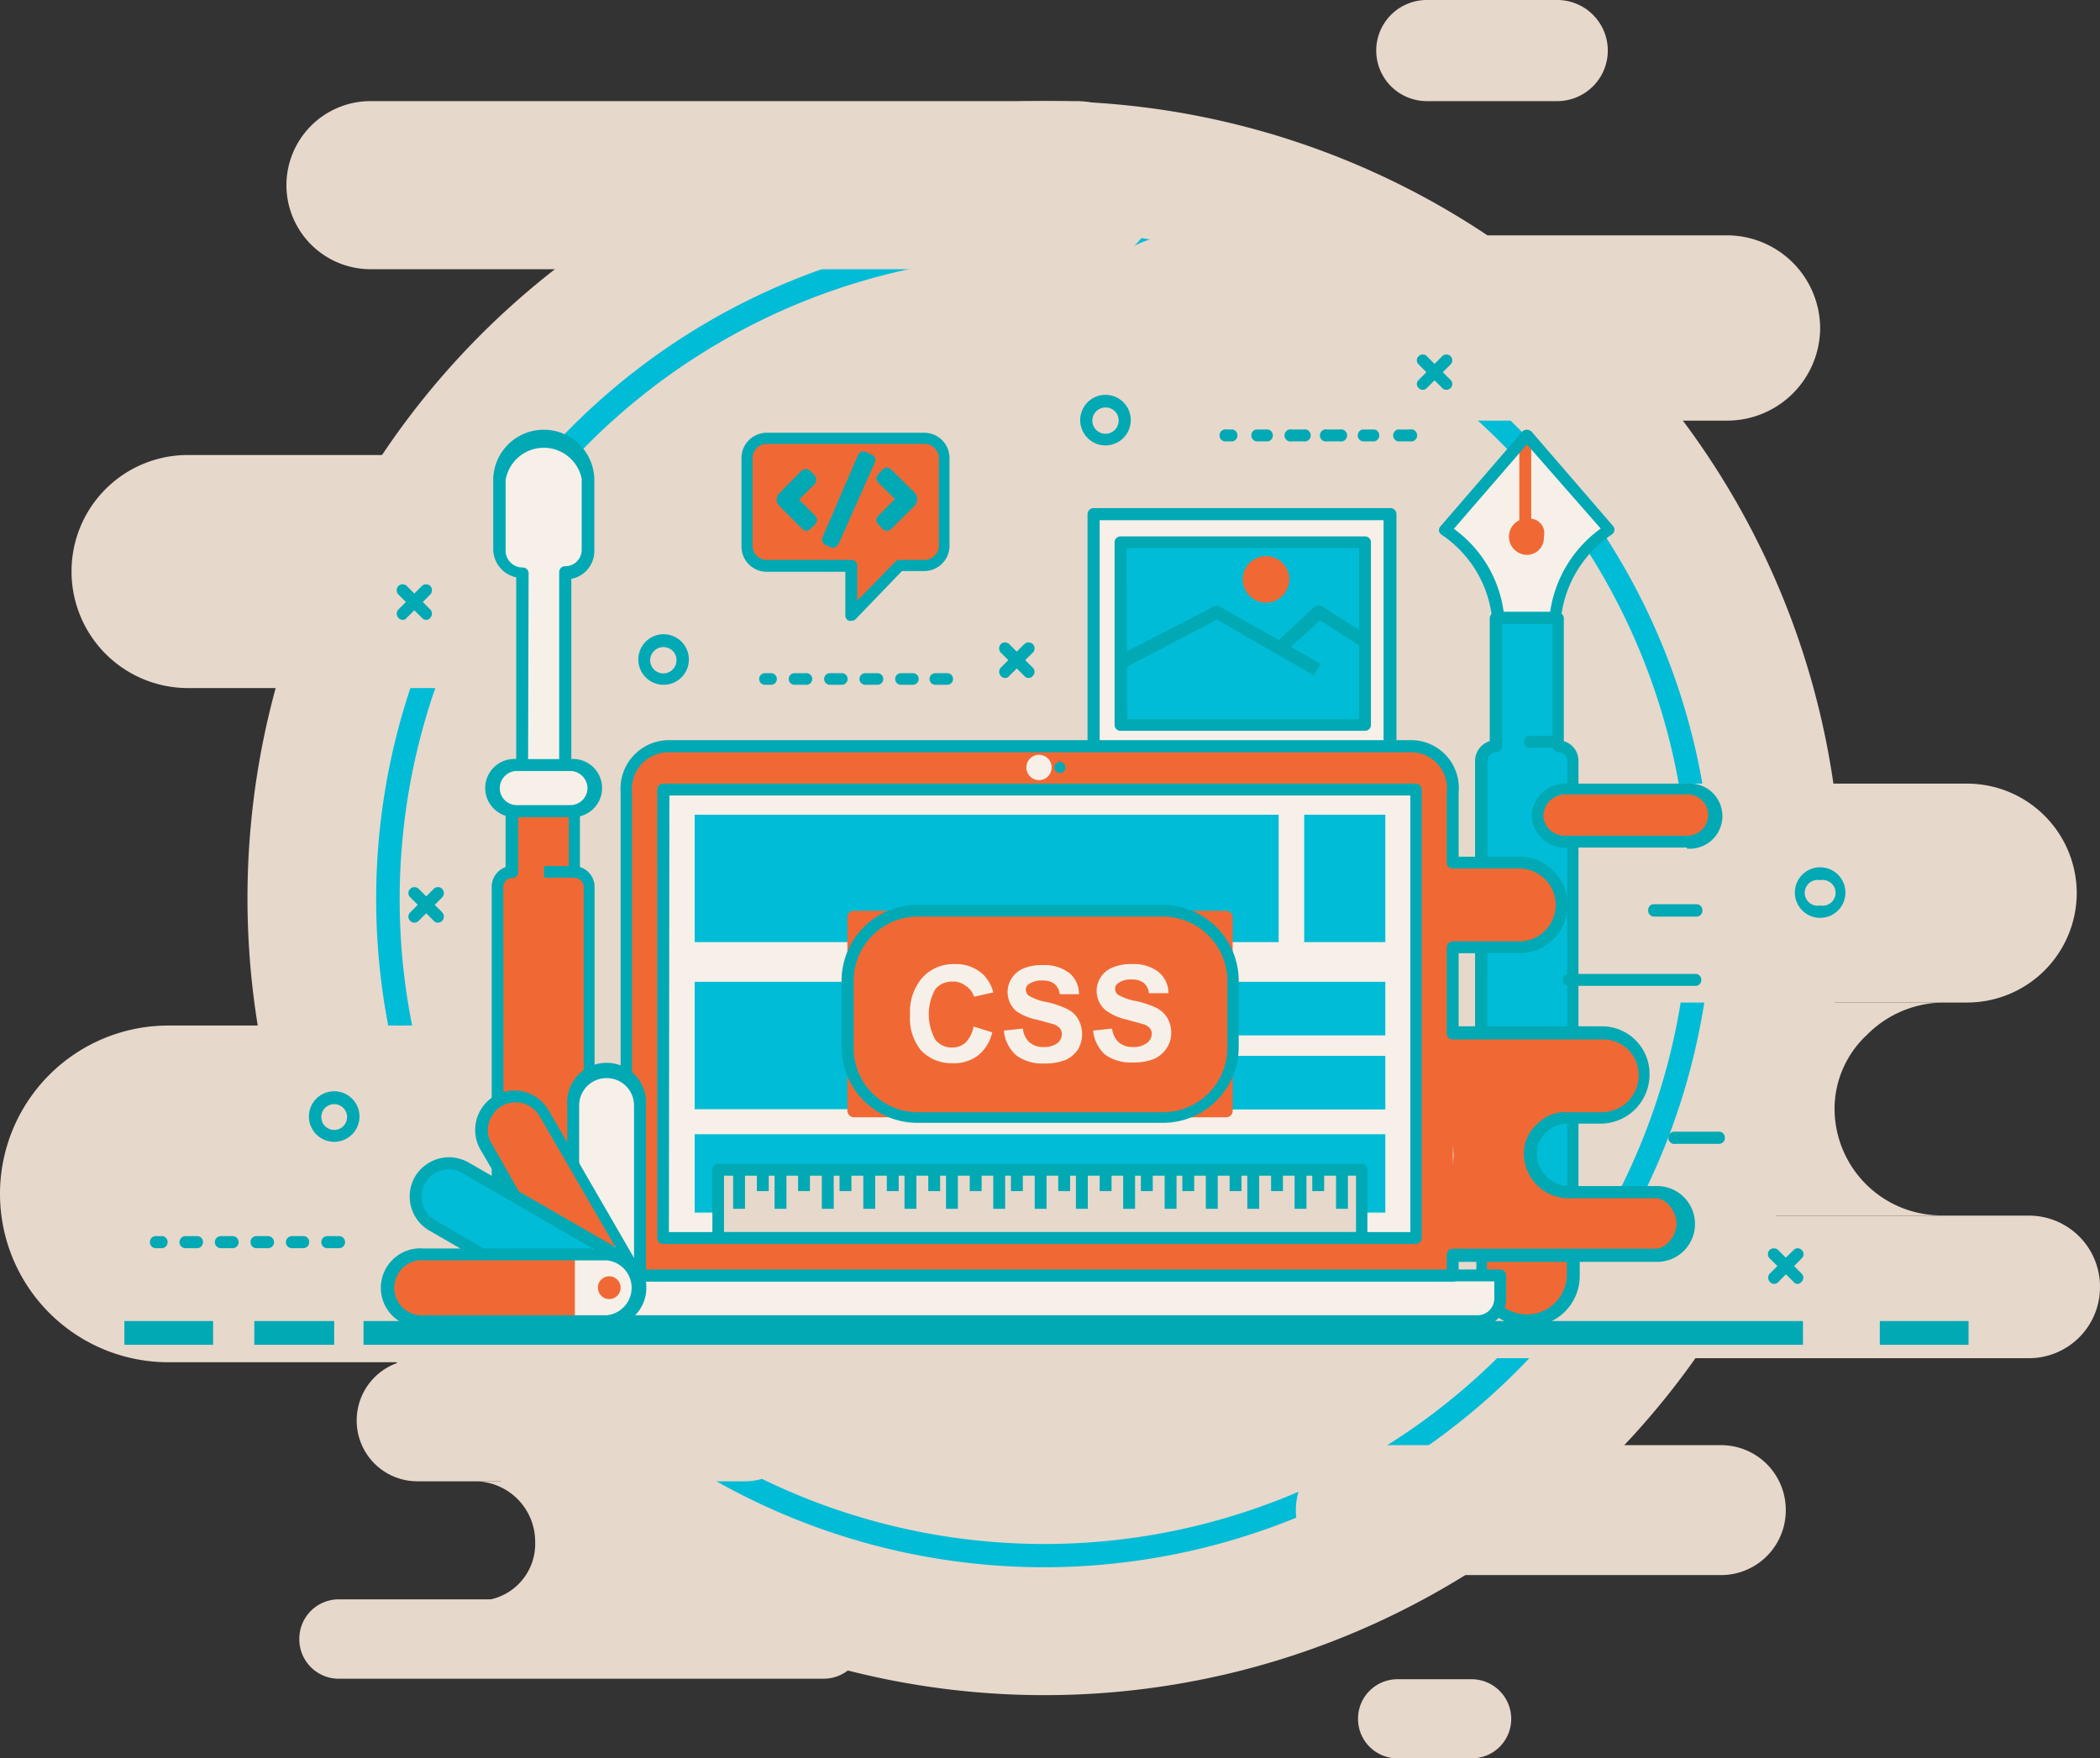 <svg xmlns="http://www.w3.org/2000/svg" viewBox="0 0 83.07 69.56"><rect x="0" y="0" width="83.07" height="69.56" fill="#333333" stroke="none"/><defs><style>.cls-1{fill:#e7d8cc;}.cls-2{fill:#00bcd6;}.cls-3{fill:#f7f0e9;}.cls-4{fill:#00a9b4;}.cls-5{fill:#f06934;}</style></defs><title>alfianjau-Asset 1</title><g id="Layer_2" data-name="Layer 2"><g id="Layer_1-2" data-name="Layer 1"><path class="cls-1" d="M60.72,39.66H76.91a4.3,4.3,0,0,0-3.06,1.28,4,4,0,0,0-1.28,2.92,4.23,4.23,0,0,0,4.34,4.22H60.72A4.22,4.22,0,0,0,63.79,47a4.17,4.17,0,0,0,1.27-3A4.29,4.29,0,0,0,60.72,39.66Z"/><path class="cls-1" d="M72.85,35.53A31.53,31.53,0,1,1,41.32,4,31.52,31.52,0,0,1,72.85,35.53Z"/><path class="cls-2" d="M41.32,62A26.43,26.43,0,1,1,67.74,35.53,26.46,26.46,0,0,1,41.32,62Zm0-51.92A25.5,25.5,0,1,0,66.81,35.53,25.52,25.52,0,0,0,41.32,10Z"/><path class="cls-1" d="M16.52,53.78H29.46a2.41,2.41,0,0,1,2.42,2.41h0a2.41,2.41,0,0,1-2.42,2.41H16.52a2.4,2.4,0,0,1-2.41-2.41h0A2.41,2.41,0,0,1,16.52,53.78Z"/><path class="cls-1" d="M13.4,63.27H32.58a1.57,1.57,0,0,1,1.57,1.57h0a1.57,1.57,0,0,1-1.57,1.57H13.4a1.56,1.56,0,0,1-1.56-1.57h0A1.56,1.56,0,0,1,13.4,63.27Z"/><path class="cls-1" d="M55.28,66.43h2.93A1.57,1.57,0,0,1,59.78,68h0a1.56,1.56,0,0,1-1.57,1.56H55.28A1.56,1.56,0,0,1,53.72,68h0A1.56,1.56,0,0,1,55.28,66.43Z"/><path class="cls-1" d="M53.83,57.17H68.08a2.56,2.56,0,0,1,2.56,2.57h0a2.56,2.56,0,0,1-2.56,2.57H53.83a2.57,2.57,0,0,1-2.57-2.57h0A2.57,2.57,0,0,1,53.83,57.17Z"/><path class="cls-1" d="M54.56,31H77.81a4.34,4.34,0,0,1,4.34,4.34h0a4.34,4.34,0,0,1-4.34,4.32H54.56a4.34,4.34,0,0,1-4.34-4.32h0A4.34,4.34,0,0,1,54.56,31Z"/><path class="cls-1" d="M18.75,58.6h9a2.42,2.42,0,0,0-1.71.73A2.2,2.2,0,0,0,25.35,61a2.34,2.34,0,0,0,2.42,2.32h-9A2.25,2.25,0,0,0,21.17,61,2.39,2.39,0,0,0,18.75,58.6Z"/><path class="cls-1" d="M45.82,48.09H80.26a2.81,2.81,0,0,1,2.81,2.82h0a2.81,2.81,0,0,1-2.81,2.82H45.82A2.81,2.81,0,0,1,43,50.91h0A2.81,2.81,0,0,1,45.82,48.09Z"/><path class="cls-1" d="M34.67,27.22H7.44a4.61,4.61,0,0,1-4.61-4.61h0A4.6,4.6,0,0,1,7.44,18H34.67a4.61,4.61,0,0,1,4.61,4.6h0A4.62,4.62,0,0,1,34.67,27.22Z"/><path class="cls-1" d="M46,53.89H6.66A6.66,6.66,0,0,1,0,47.23H0a6.66,6.66,0,0,1,6.66-6.66H46a6.66,6.66,0,0,1,6.65,6.66h0A6.66,6.66,0,0,1,46,53.89Z"/><path class="cls-1" d="M68.28,16.64H46.55A3.68,3.68,0,0,1,42.88,13h0a3.69,3.69,0,0,1,3.67-3.69H68.28A3.69,3.69,0,0,1,72,13h0A3.68,3.68,0,0,1,68.28,16.64Z"/><path class="cls-1" d="M42.57,10.65H14.66a3.33,3.33,0,0,1-3.33-3.32h0A3.33,3.33,0,0,1,14.66,4H42.57a3.32,3.32,0,0,1,3.32,3.33h0A3.32,3.32,0,0,1,42.57,10.65Z"/><path class="cls-1" d="M61.6,4H56.44a2,2,0,0,1-2-2h0a2,2,0,0,1,2-2H61.6a2,2,0,0,1,2,2h0A2,2,0,0,1,61.6,4Z"/><rect class="cls-3" x="43.26" y="20.34" width="11.7" height="9.47"/><path class="cls-4" d="M55,30.05H43.26a.24.24,0,0,1-.24-.24V20.34a.24.24,0,0,1,.24-.24H55a.24.24,0,0,1,.24.24v9.47A.24.24,0,0,1,55,30.05ZM43.5,29.58H54.73v-9H43.5Z"/><rect class="cls-2" x="44.32" y="21.45" width="9.65" height="7.23"/><path class="cls-4" d="M54,28.91H44.32a.23.23,0,0,1-.23-.23V21.45a.23.23,0,0,1,.23-.23H54a.23.23,0,0,1,.23.23v7.23A.23.23,0,0,1,54,28.91Zm-9.41-.46h9.17V21.68H44.56Z"/><path class="cls-4" d="M52.24,26.26l-.27.46-3.83-2.21-3.82,2V25.9L48,24a.28.28,0,0,1,.25,0Z"/><path class="cls-4" d="M54,25.07v.62l-1.78-1.15-1.11,1-.21.2-.35-.39.09-.08L52,24a.29.29,0,0,1,.32,0Z"/><path class="cls-5" d="M51,22.94A.92.92,0,1,1,50.1,22,.92.92,0,0,1,51,22.94Z"/><rect class="cls-4" x="10.06" y="52.26" width="3.16" height="0.94"/><rect class="cls-4" x="4.92" y="52.26" width="3.51" height="0.94"/><rect class="cls-4" x="74.36" y="52.26" width="3.51" height="0.94"/><rect class="cls-4" x="14.38" y="52.26" width="56.94" height="0.94"/><path class="cls-4" d="M13.42,49.38h-.48a.24.24,0,0,1-.23-.25.24.24,0,0,1,.23-.23h.48a.24.24,0,0,1,.23.23A.24.24,0,0,1,13.42,49.38Zm-1.41,0h-.47a.24.24,0,0,1-.23-.25.24.24,0,0,1,.23-.23H12a.23.23,0,0,1,.23.23A.24.24,0,0,1,12,49.38Zm-1.4,0h-.47a.24.24,0,0,1-.23-.25.23.23,0,0,1,.23-.23h.47a.24.24,0,0,1,.23.23A.24.24,0,0,1,10.61,49.38Zm-1.4,0H8.73a.24.24,0,0,1-.23-.25.24.24,0,0,1,.23-.23h.48a.24.24,0,0,1,.23.23A.24.24,0,0,1,9.21,49.38Zm-1.41,0H7.33a.24.24,0,0,1-.23-.25.24.24,0,0,1,.23-.23H7.8a.23.23,0,0,1,.23.23A.24.24,0,0,1,7.8,49.38Zm-1.4,0H6.16a.24.24,0,0,1-.23-.25.23.23,0,0,1,.23-.23H6.4a.23.23,0,0,1,.23.23A.24.24,0,0,1,6.4,49.38Z"/><path class="cls-4" d="M55.77,17.46H55.3a.24.24,0,0,1,0-.47h.47a.24.24,0,1,1,0,.47Zm-1.4,0H53.9a.24.24,0,0,1,0-.47h.47a.24.24,0,0,1,0,.47Zm-1.41,0H52.5a.24.24,0,1,1,0-.47H53a.24.24,0,1,1,0,.47Zm-1.4,0H51.1a.24.24,0,1,1,0-.47h.46a.24.24,0,1,1,0,.47Zm-1.4,0h-.47a.24.24,0,0,1,0-.47h.47a.24.24,0,0,1,0,.47Zm-1.4,0h-.23a.24.24,0,1,1,0-.47h.23a.24.24,0,0,1,0,.47Z"/><path class="cls-4" d="M37.51,27.09H37a.23.23,0,1,1,0-.46h.47a.23.23,0,1,1,0,.46Zm-1.4,0h-.47a.23.23,0,0,1,0-.46h.47a.23.23,0,1,1,0,.46Zm-1.4,0h-.48a.23.23,0,1,1,0-.46h.48a.23.23,0,0,1,0,.46Zm-1.41,0h-.47a.23.23,0,1,1,0-.46h.47a.23.23,0,1,1,0,.46Zm-1.4,0h-.47a.23.23,0,0,1,0-.46h.47a.23.23,0,1,1,0,.46Zm-1.4,0h-.24a.23.23,0,0,1,0-.46h.24a.23.23,0,0,1,0,.46Z"/><path class="cls-3" d="M63.63,21a4.8,4.8,0,0,0-2.08,3.49h-2.3A4.8,4.8,0,0,0,57.17,21l3.23-3.73Z"/><path class="cls-5" d="M60.57,20.52v-3l-.22-.31-.25.37v3a.72.72,0,0,0,.31,1.37.67.67,0,0,0,.66-.72A.57.57,0,0,0,60.57,20.52Z"/><path class="cls-4" d="M61.55,24.67h-2.3a.23.23,0,0,1-.23-.23,4.56,4.56,0,0,0-2-3.29.25.25,0,0,1-.1-.16A.26.26,0,0,1,57,20.8l3.23-3.74A.27.27,0,0,1,60.4,17h0a.29.29,0,0,1,.18.07L63.8,20.8a.22.22,0,0,1,.06.19.25.25,0,0,1-.11.16,4.59,4.59,0,0,0-2,3.29A.24.24,0,0,1,61.55,24.67Zm-2.07-.47h1.84a4.93,4.93,0,0,1,2-3.29L60.4,17.58l-2.89,3.34A4.85,4.85,0,0,1,59.48,24.2Z"/><path class="cls-5" d="M58.58,49.1v1.32a1.83,1.83,0,0,0,1.82,1.82h0a1.82,1.82,0,0,0,1.81-1.82V49.1Z"/><path class="cls-2" d="M61.63,29.51V24.46H59.17v5.05h0a.59.59,0,0,0-.59.59v19h3.63v-19A.59.59,0,0,0,61.63,29.51Z"/><path class="cls-4" d="M62.21,49.33H58.58a.24.24,0,0,1-.23-.23v-19a.82.82,0,0,1,.58-.78V24.46a.23.23,0,0,1,.24-.23h2.46a.23.23,0,0,1,.23.23v4.86a.81.81,0,0,1,.58.78v19A.23.23,0,0,1,62.21,49.33Zm-3.39-.47H62V30.1a.34.34,0,0,0-.35-.34.24.24,0,0,1-.23-.25V24.69h-2v4.82a.24.24,0,0,1-.23.25.35.35,0,0,0-.35.34Z"/><path class="cls-4" d="M60.4,52.47a2,2,0,0,1-2-2V49.1a.24.24,0,0,1,.23-.24h3.63a.23.23,0,0,1,.23.24v1.32A2,2,0,0,1,60.4,52.47Zm-1.58-3.14v1.09a1.58,1.58,0,0,0,3.16,0V49.33Z"/><path class="cls-4" d="M61.5,29.58h-.93a.24.24,0,1,1,0-.47h.93a.24.24,0,0,1,0,.47Z"/><path class="cls-5" d="M19.69,49.1v1.32a1.82,1.82,0,0,0,1.81,1.82h0a1.82,1.82,0,0,0,1.82-1.82V49.1Z"/><path class="cls-5" d="M19.69,49.1v1.32a1.82,1.82,0,0,0,1.81,1.82h0a1.82,1.82,0,0,0,1.82-1.82V49.1Z"/><path class="cls-4" d="M21.5,52.47a2,2,0,0,1-2.05-2V49.1a.24.24,0,0,1,.24-.24h3.63a.23.23,0,0,1,.23.24v1.32A2,2,0,0,1,21.5,52.47Zm-1.58-3.14v1.09a1.59,1.59,0,0,0,3.17,0V49.33Z"/><path class="cls-5" d="M22.74,34.5h0V32.09H20.27V34.5h0a.58.58,0,0,0-.58.58v14h3.63v-14A.58.58,0,0,0,22.74,34.5Z"/><path class="cls-4" d="M23.32,49.33H19.69a.24.24,0,0,1-.24-.23v-14A.83.83,0,0,1,20,34.3V32.09a.24.24,0,0,1,.24-.24h2.47a.24.24,0,0,1,.23.24V34.3a.82.82,0,0,1,.58.78v14A.23.23,0,0,1,23.32,49.33Zm-3.4-.47h3.17V35.08a.36.36,0,0,0-.35-.35.23.23,0,0,1-.24-.23V32.32h-2V34.5a.23.23,0,0,1-.24.23.36.36,0,0,0-.35.35Z"/><path class="cls-3" d="M21.51,17.18h0A1.77,1.77,0,0,0,19.74,19v2.77a.91.91,0,0,0,.91.91h0v7.82h1.7V22.63h0a.89.89,0,0,0,.89-.89v-2.8A1.76,1.76,0,0,0,21.51,17.18Z"/><path class="cls-4" d="M22.35,30.68h-1.7a.23.23,0,0,1-.23-.23V22.84a1.15,1.15,0,0,1-.91-1.12V19a2,2,0,1,1,4,0v2.8a1.12,1.12,0,0,1-.91,1.1v7.61A.23.23,0,0,1,22.35,30.68Zm-1.46-.47h1.23V22.63a.23.23,0,0,1,.23-.23h0a.65.65,0,0,0,.66-.66v-2.8A1.53,1.53,0,0,0,20,19v2.77a.67.67,0,0,0,.67.68.23.23,0,0,1,.24.23Z"/><path class="cls-3" d="M22.56,32.09H20.45a.91.91,0,0,1-.91-.91h0a.91.91,0,0,1,.91-.91h2.11a.91.91,0,0,1,.91.91h0A.91.91,0,0,1,22.56,32.09Z"/><path class="cls-4" d="M22.56,32.32H20.45a1.15,1.15,0,1,1,0-2.29h2.11a1.15,1.15,0,1,1,0,2.29ZM20.45,30.5a.68.68,0,0,0-.68.68.67.67,0,0,0,.68.67h2.11a.68.68,0,0,0,.68-.67.69.69,0,0,0-.68-.68Z"/><rect class="cls-4" x="21.52" y="34.26" width="1.17" height="0.46"/><path class="cls-5" d="M36.56,17.33H30.33a.79.79,0,0,0-.8.79v3.47a.79.79,0,0,0,.8.79h3.35v1.95l1.9-1.95h1a.79.79,0,0,0,.79-.79V18.12A.79.79,0,0,0,36.56,17.33Z"/><path class="cls-4" d="M33.68,24.56h-.1a.23.23,0,0,1-.14-.22V22.62H30.33a1,1,0,0,1-1-1V18.12a1,1,0,0,1,1-1h6.23a1,1,0,0,1,1,1v3.47a1,1,0,0,1-1,1h-.88L33.84,24.5A.25.25,0,0,1,33.68,24.56Zm-3.35-7a.56.56,0,0,0-.56.56v3.47a.56.56,0,0,0,.56.56h3.35a.23.23,0,0,1,.23.23v1.38l1.51-1.54a.2.2,0,0,1,.16-.07h1a.57.57,0,0,0,.56-.56V18.12a.57.57,0,0,0-.56-.56Z"/><path class="cls-4" d="M31.9,21a.25.25,0,0,1-.17-.08l-.9-.9a.36.36,0,0,1,0-.51l.88-.89a.24.24,0,0,1,.33,0l.19.19a.25.25,0,0,1,.06.17.27.27,0,0,1-.06.17l-.62.61.64.65a.24.24,0,0,1,.07.16.26.26,0,0,1-.07.17l-.19.18A.21.21,0,0,1,31.9,21Z"/><path class="cls-4" d="M35.09,21h0a.28.28,0,0,1-.17-.07l-.18-.19a.22.22,0,0,1,0-.33l.66-.67-.66-.65a.23.23,0,0,1-.07-.17.2.2,0,0,1,.07-.16l.18-.19a.22.22,0,0,1,.33,0l.93.92a.35.35,0,0,1,.1.25.38.38,0,0,1-.1.27l-.93.92A.24.24,0,0,1,35.09,21Z"/><path class="cls-4" d="M33,21.67l-.1,0-.24-.11a.23.23,0,0,1-.12-.31L33.94,18a.23.23,0,0,1,.31-.12l.24.11a.22.22,0,0,1,.12.13.25.25,0,0,1,0,.17l-1.43,3.21a.26.26,0,0,1-.13.14Z"/><path class="cls-5" d="M57.47,50.46v-19a1.9,1.9,0,0,0-1.86-1.92H26.67a1.9,1.9,0,0,0-1.86,1.92v19Z"/><path class="cls-5" d="M54.41,40.87h8.94A1.68,1.68,0,0,1,65,42.55h0a1.67,1.67,0,0,1-1.68,1.66H54.41a1.67,1.67,0,0,1-1.68-1.66h0A1.68,1.68,0,0,1,54.41,40.87Z"/><path class="cls-5" d="M55.23,34.3H60.1A1.68,1.68,0,0,1,61.77,36h0a1.67,1.67,0,0,1-1.67,1.67H55.23A1.67,1.67,0,0,1,53.56,36h0A1.68,1.68,0,0,1,55.23,34.3Z"/><path class="cls-5" d="M52.25,47.19H65.51a1.16,1.16,0,0,1,1.09,1.22h0a1.16,1.16,0,0,1-1.09,1.22H52.25a1.15,1.15,0,0,1-1.08-1.22h0A1.16,1.16,0,0,1,52.25,47.19Z"/><path class="cls-5" d="M61.92,31.2h4.81a1.08,1.08,0,0,1,1.07,1.09h0a1.08,1.08,0,0,1-1.07,1.08H61.92a1.09,1.09,0,0,1-1.08-1.08h0A1.09,1.09,0,0,1,61.92,31.2Z"/><path class="cls-5" d="M55.74,44.06h6.45a1.79,1.79,0,0,0-1.22.49,1.46,1.46,0,0,0-.51,1.11,1.64,1.64,0,0,0,1.73,1.59H55.74A1.74,1.74,0,0,0,57,46.83a1.55,1.55,0,0,0,.5-1.15A1.67,1.67,0,0,0,55.74,44.06Z"/><rect class="cls-3" x="26.25" y="31.24" width="29.77" height="17.74"/><rect class="cls-2" x="51.59" y="32.23" width="3.21" height="5.04"/><rect class="cls-2" x="27.48" y="32.23" width="23.1" height="5.04"/><rect class="cls-2" x="27.48" y="38.84" width="6.41" height="5.04"/><rect class="cls-2" x="35.07" y="41.77" width="19.73" height="2.12"/><rect class="cls-2" x="35.07" y="38.84" width="19.73" height="2.12"/><rect class="cls-2" x="27.48" y="44.87" width="27.32" height="3.1"/><rect class="cls-1" x="28.41" y="46.28" width="25.45" height="2.7"/><path class="cls-4" d="M53.86,49.21H28.41a.23.23,0,0,1-.23-.23v-2.7a.23.23,0,0,1,.23-.24H53.86a.23.23,0,0,1,.23.24V49A.23.23,0,0,1,53.86,49.21Zm-25.22-.47h25V46.51h-25Z"/><rect class="cls-4" x="29" y="46.19" width="0.47" height="1.63"/><rect class="cls-4" x="29.94" y="46.19" width="0.47" height="0.93"/><rect class="cls-4" x="30.64" y="46.19" width="0.47" height="1.63"/><rect class="cls-4" x="31.57" y="46.19" width="0.47" height="0.93"/><rect class="cls-4" x="32.51" y="46.19" width="0.47" height="1.63"/><rect class="cls-4" x="33.21" y="46.19" width="0.47" height="0.93"/><rect class="cls-4" x="34.15" y="46.19" width="0.47" height="1.63"/><rect class="cls-4" x="35.08" y="46.19" width="0.47" height="0.93"/><rect class="cls-4" x="35.78" y="46.19" width="0.47" height="1.63"/><rect class="cls-4" x="36.72" y="46.19" width="0.47" height="0.93"/><rect class="cls-4" x="37.42" y="46.19" width="0.47" height="1.63"/><rect class="cls-4" x="38.36" y="46.19" width="0.47" height="0.93"/><rect class="cls-4" x="39.29" y="46.19" width="0.47" height="1.63"/><rect class="cls-4" x="39.99" y="46.19" width="0.47" height="0.93"/><rect class="cls-4" x="40.93" y="46.19" width="0.47" height="1.63"/><rect class="cls-4" x="41.86" y="46.19" width="0.47" height="0.93"/><rect class="cls-4" x="42.56" y="46.19" width="0.47" height="1.63"/><rect class="cls-4" x="43.5" y="46.19" width="0.47" height="0.93"/><rect class="cls-4" x="44.43" y="46.19" width="0.47" height="1.63"/><rect class="cls-4" x="45.13" y="46.19" width="0.47" height="0.93"/><rect class="cls-4" x="46.07" y="46.19" width="0.47" height="1.63"/><rect class="cls-4" x="46.77" y="46.19" width="0.47" height="0.93"/><rect class="cls-4" x="47.7" y="46.19" width="0.47" height="1.63"/><rect class="cls-4" x="48.64" y="46.19" width="0.47" height="0.93"/><rect class="cls-4" x="49.34" y="46.19" width="0.47" height="1.63"/><rect class="cls-4" x="50.28" y="46.19" width="0.47" height="0.93"/><rect class="cls-4" x="51.21" y="46.19" width="0.47" height="1.63"/><rect class="cls-4" x="51.91" y="46.19" width="0.47" height="0.93"/><rect class="cls-4" x="52.85" y="46.19" width="0.47" height="1.63"/><path class="cls-4" d="M56,49.21H26.25A.23.23,0,0,1,26,49V31.24a.23.23,0,0,1,.23-.24H56a.24.24,0,0,1,.24.24V49A.24.24,0,0,1,56,49.21Zm-29.54-.47H55.79V31.47H26.48Z"/><path class="cls-3" d="M41.6,30.36a.49.49,0,0,1-1,0,.49.49,0,1,1,1,0Z"/><path class="cls-4" d="M42.14,30.36a.21.21,0,0,1-.21.22.22.22,0,1,1,0-.44A.21.21,0,0,1,42.14,30.36Z"/><path class="cls-3" d="M22.92,50.46v.9a.89.89,0,0,0,.89.9H58.47a.89.89,0,0,0,.88-.9v-.9Z"/><path class="cls-4" d="M58.47,52.5H23.81a1.14,1.14,0,0,1-1.12-1.14v-.9a.24.24,0,0,1,.23-.24H59.35a.24.24,0,0,1,.23.24v.9A1.13,1.13,0,0,1,58.47,52.5ZM23.16,50.69v.67a.66.66,0,0,0,.65.67H58.47a.66.66,0,0,0,.64-.67v-.67Z"/><path class="cls-4" d="M57.47,50.7H24.78a.23.23,0,0,1-.23-.23V31.34a1.92,1.92,0,0,1,1.94-2.06H55.78a1.89,1.89,0,0,1,1.92,2.06v2.55h2.4a1.91,1.91,0,0,1,0,3.82H57.7V40.6h5.65a1.88,1.88,0,0,1,1.9,1.85h0a1.94,1.94,0,0,1-1.9,2H62a1.1,1.1,0,0,0-.79.31,1.09,1.09,0,0,0-.42.86,1.31,1.31,0,0,0,1.44,1.3h3.32a1.5,1.5,0,0,1,0,3H57.7v.6A.23.23,0,0,1,57.47,50.7ZM25,50.24H57.23v-.6a.24.24,0,0,1,.24-.24h8c.48,0,.85-.56.85-1s-.37-1-.85-1H62.19a1.78,1.78,0,0,1-1.91-1.77,1.54,1.54,0,0,1,.56-1.19A1.48,1.48,0,0,1,62,44h1.39a1.46,1.46,0,0,0,1.43-1.48,1.4,1.4,0,0,0-1.43-1.4H57.47a.23.23,0,0,1-.24-.23V37.48a.24.24,0,0,1,.24-.24H60.1a1.44,1.44,0,1,0,0-2.88H57.47a.23.23,0,0,1-.24-.23V31.34a1.42,1.42,0,0,0-1.45-1.58H26.49A1.45,1.45,0,0,0,25,31.34Z"/><path class="cls-4" d="M66.73,33.53H61.92a1.31,1.31,0,0,1-1.33-1.22v-.1A1.33,1.33,0,0,1,61.92,31h4.81a1.29,1.29,0,1,1,0,2.57Zm-4.81-2.1a.87.87,0,0,0-.87.84.84.84,0,0,0,.87.79h4.81a.82.82,0,0,0,.84-.82.81.81,0,0,0-.84-.81Z"/><path class="cls-4" d="M67.11,39h-5a.24.24,0,1,1,0-.47h5a.24.24,0,0,1,0,.47Z"/><path class="cls-4" d="M68,45.25H66.27A.23.23,0,0,1,66,45a.23.23,0,0,1,.24-.23H68a.23.23,0,0,1,.23.23A.23.23,0,0,1,68,45.25Z"/><path class="cls-4" d="M67.11,36.26H65.43A.23.23,0,0,1,65.2,36a.22.22,0,0,1,.23-.23h1.68a.23.23,0,0,1,.23.23A.23.23,0,0,1,67.11,36.26Z"/><rect class="cls-5" x="33.52" y="36.03" width="15.24" height="8.17" rx="0.25"/><path class="cls-4" d="M46,44.42H36.29a3,3,0,0,1-3-3V38.8a3,3,0,0,1,3-3H46a3,3,0,0,1,3,3v2.61A3,3,0,0,1,46,44.42Zm-9.69-8.16a2.54,2.54,0,0,0-2.54,2.54v2.61A2.54,2.54,0,0,0,36.29,44H46a2.55,2.55,0,0,0,2.55-2.54V38.8A2.55,2.55,0,0,0,46,36.26Z"/><path class="cls-3" d="M38.51,40.61l.74.23a1.62,1.62,0,0,1-.57.92,1.57,1.57,0,0,1-1,.3,1.66,1.66,0,0,1-1.25-.51A2,2,0,0,1,36,40.14a2.06,2.06,0,0,1,.49-1.47,1.66,1.66,0,0,1,1.28-.53,1.56,1.56,0,0,1,1.13.42,1.51,1.51,0,0,1,.39.7l-.76.17A.78.78,0,0,0,38.2,39a.78.78,0,0,0-.52-.17.85.85,0,0,0-.68.3,2.05,2.05,0,0,0,0,2,.81.81,0,0,0,.67.31.79.79,0,0,0,.52-.19A1.18,1.18,0,0,0,38.51,40.61Z"/><path class="cls-3" d="M39.71,40.77l.75-.08a.85.85,0,0,0,.27.55.8.8,0,0,0,.56.18.88.88,0,0,0,.55-.16A.45.45,0,0,0,42,40.9a.34.34,0,0,0-.08-.23.62.62,0,0,0-.27-.16l-.62-.17A2.17,2.17,0,0,1,40.2,40a1,1,0,0,1-.18-1.3,1,1,0,0,1,.47-.39,1.85,1.85,0,0,1,.74-.13,1.62,1.62,0,0,1,1.08.32,1.08,1.08,0,0,1,.37.83l-.76,0a.62.62,0,0,0-.21-.41.74.74,0,0,0-.48-.13.84.84,0,0,0-.53.14.26.26,0,0,0-.12.23.29.29,0,0,0,.12.23,2,2,0,0,0,.7.25,3.46,3.46,0,0,1,.82.28,1,1,0,0,1,.42.38,1.21,1.21,0,0,1,0,1.22,1.18,1.18,0,0,1-.51.42,2.2,2.2,0,0,1-.82.13,1.73,1.73,0,0,1-1.11-.32A1.49,1.49,0,0,1,39.71,40.77Z"/><path class="cls-3" d="M43.24,40.77l.75-.08a.9.9,0,0,0,.27.55.84.84,0,0,0,.56.18.86.86,0,0,0,.55-.16.45.45,0,0,0,.19-.36.34.34,0,0,0-.08-.23.56.56,0,0,0-.28-.16l-.61-.17a2.17,2.17,0,0,1-.86-.38,1,1,0,0,1-.35-.76,1,1,0,0,1,.16-.54,1,1,0,0,1,.48-.39,1.83,1.83,0,0,1,.75-.13,1.59,1.59,0,0,1,1.07.32,1.09,1.09,0,0,1,.38.83l-.77,0a.62.62,0,0,0-.21-.41.74.74,0,0,0-.48-.13.8.8,0,0,0-.52.14.25.25,0,0,0-.13.23.31.31,0,0,0,.11.23,2.22,2.22,0,0,0,.71.25,3.57,3.57,0,0,1,.83.28,1.07,1.07,0,0,1,.41.38,1.14,1.14,0,0,1,.16.6,1.08,1.08,0,0,1-.19.62,1.18,1.18,0,0,1-.51.42,2.17,2.17,0,0,1-.82.13,1.73,1.73,0,0,1-1.11-.32A1.49,1.49,0,0,1,43.24,40.77Z"/><path class="cls-3" d="M24,52.26h0a1.32,1.32,0,0,0,1.32-1.32V43.73A1.32,1.32,0,0,0,24,42.42h0a1.33,1.33,0,0,0-1.33,1.31v7.21A1.33,1.33,0,0,0,24,52.26Z"/><path class="cls-4" d="M24,52.5a1.56,1.56,0,0,1-1.56-1.56V43.73a1.56,1.56,0,1,1,3.11,0v7.21A1.56,1.56,0,0,1,24,52.5Zm0-9.85a1.08,1.08,0,0,0-1.09,1.08v7.21a1.09,1.09,0,1,0,2.17,0V43.73A1.08,1.08,0,0,0,24,42.65Z"/><path class="cls-5" d="M23.51,51.08a.45.45,0,0,0,.45.45.44.44,0,0,0,.44-.45.43.43,0,0,0-.44-.44A.44.44,0,0,0,23.51,51.08Z"/><path class="cls-3" d="M24.62,52.08h0a1.31,1.31,0,0,0,.48-1.8L21.5,44a1.32,1.32,0,0,0-1.81-.49h0a1.32,1.32,0,0,0-.48,1.8l3.6,6.25A1.31,1.31,0,0,0,24.62,52.08Z"/><path class="cls-5" d="M22.21,50.55l-3-5.2a1.32,1.32,0,0,1,.48-1.8h0A1.32,1.32,0,0,1,21.5,44l3,5.18Z"/><path class="cls-4" d="M24,52.5h0a1.55,1.55,0,0,1-1.35-.78L19,45.47a1.56,1.56,0,0,1,1.35-2.33,1.58,1.58,0,0,1,1.35.78l3.61,6.24a1.59,1.59,0,0,1,.15,1.19,1.61,1.61,0,0,1-.72.94A1.66,1.66,0,0,1,24,52.5Zm-3.61-8.89a1.14,1.14,0,0,0-.54.14,1.19,1.19,0,0,0-.51.66,1,1,0,0,0,.11.83L23,51.49A1.09,1.09,0,0,0,24,52a1,1,0,0,0,.54-.15,1.1,1.1,0,0,0,.51-.65,1.17,1.17,0,0,0-.11-.84l-3.61-6.23A1.08,1.08,0,0,0,20.35,43.61Z"/><path class="cls-5" d="M23.64,51.29a.45.45,0,1,0,.77-.45.42.42,0,0,0-.6-.16A.44.44,0,0,0,23.64,51.29Z"/><path class="cls-3" d="M25.1,51.6h0a1.32,1.32,0,0,0-.48-1.81l-6.25-3.6a1.31,1.31,0,0,0-1.8.49h0a1.33,1.33,0,0,0,.48,1.81l6.25,3.59A1.3,1.3,0,0,0,25.1,51.6Z"/><path class="cls-2" d="M22.24,51.48l-5.19-3a1.33,1.33,0,0,1-.48-1.81h0a1.31,1.31,0,0,1,1.8-.49l5.19,3Z"/><path class="cls-4" d="M24,52.5h0a1.62,1.62,0,0,1-.77-.21l-6.25-3.61a1.56,1.56,0,0,1-.57-2.12,1.58,1.58,0,0,1,1.36-.78,1.62,1.62,0,0,1,.77.21l6.25,3.6A1.56,1.56,0,0,1,24,52.5Zm-6.23-6.25a1.12,1.12,0,0,0-.95.54,1.09,1.09,0,0,0,.4,1.49l6.24,3.6A1.08,1.08,0,0,0,24,52a1.12,1.12,0,0,0,.95-.54A1.09,1.09,0,0,0,24.5,50l-6.24-3.61A1.17,1.17,0,0,0,17.72,46.25Z"/><path class="cls-5" d="M23.85,51.4a.46.46,0,0,0,.62-.16.46.46,0,0,0-.17-.62.45.45,0,0,0-.61.17A.45.45,0,0,0,23.85,51.4Z"/><path class="cls-3" d="M25.28,50.94h0A1.32,1.32,0,0,0,24,49.62H16.75a1.32,1.32,0,0,0-1.32,1.32h0a1.32,1.32,0,0,0,1.32,1.32H24A1.32,1.32,0,0,0,25.28,50.94Z"/><path class="cls-5" d="M22.74,52.26h-6a1.32,1.32,0,0,1-1.32-1.32h0a1.32,1.32,0,0,1,1.32-1.32h6Z"/><path class="cls-5" d="M24.1,51.39a.45.45,0,0,0,.45-.45.45.45,0,1,0-.9,0A.45.45,0,0,0,24.1,51.39Z"/><path class="cls-4" d="M24,52.5H16.75a1.56,1.56,0,1,1,0-3.11H24a1.56,1.56,0,0,1,0,3.11Zm-7.21-2.64a1.09,1.09,0,1,0,0,2.17H24a1.09,1.09,0,0,0,0-2.17Z"/><path class="cls-4" d="M26.25,27.09a1,1,0,0,1-1-1,1,1,0,1,1,2,0A1,1,0,0,1,26.25,27.09Zm0-1.49a.52.52,0,1,0,.51.52A.51.51,0,0,0,26.25,25.6Z"/><path class="cls-4" d="M43.73,17.62a1,1,0,1,1,1-1A1,1,0,0,1,43.73,17.62Zm0-1.5a.52.52,0,1,0,.52.52A.51.51,0,0,0,43.73,16.12Z"/><path class="cls-4" d="M72,36.31a1,1,0,1,1,1-1A1,1,0,0,1,72,36.31Zm0-1.49a.51.51,0,1,0,0,1,.51.51,0,1,0,0-1Z"/><path class="cls-4" d="M13.22,45.17a1,1,0,1,1,1-1A1,1,0,0,1,13.22,45.17Zm0-1.49a.51.51,0,1,0,.51.51A.51.51,0,0,0,13.22,43.68Z"/><path class="cls-4" d="M40.69,26.82a.21.21,0,0,1-.17-.08l-.93-.92a.25.25,0,0,1,0-.34.24.24,0,0,1,.33,0l.93.93a.22.22,0,0,1,0,.33A.18.18,0,0,1,40.69,26.82Z"/><path class="cls-4" d="M39.76,26.82a.21.21,0,0,1-.17-.08.24.24,0,0,1,0-.33l.93-.93a.24.24,0,0,1,.33,0,.23.23,0,0,1,0,.34l-.93.92A.18.18,0,0,1,39.76,26.82Z"/><path class="cls-4" d="M71.11,50.79a.18.18,0,0,1-.16-.08L70,49.78a.24.24,0,0,1,0-.33.25.25,0,0,1,.34,0l.92.93a.22.22,0,0,1,0,.33A.18.18,0,0,1,71.11,50.79Z"/><path class="cls-4" d="M70.18,50.79a.21.21,0,0,1-.17-.08.24.24,0,0,1,0-.33l.94-.93a.22.22,0,0,1,.32,0,.22.22,0,0,1,0,.33l-.92.93A.21.21,0,0,1,70.18,50.79Z"/><path class="cls-4" d="M16.86,24.52a.21.21,0,0,1-.17-.08l-.93-.92a.25.25,0,0,1,0-.34.24.24,0,0,1,.33,0l.93.93a.24.24,0,0,1,0,.33A.18.18,0,0,1,16.86,24.52Z"/><path class="cls-4" d="M15.92,24.52a.19.19,0,0,1-.16-.08.24.24,0,0,1,0-.33l.93-.93a.24.24,0,0,1,.33,0,.25.25,0,0,1,0,.34l-.93.92A.19.19,0,0,1,15.92,24.52Z"/><path class="cls-4" d="M17.32,36.5a.2.2,0,0,1-.16-.07l-.93-.93a.23.23,0,0,1,0-.34.24.24,0,0,1,.33,0l.93.93a.25.25,0,0,1,0,.34A.23.23,0,0,1,17.32,36.5Z"/><path class="cls-4" d="M16.39,36.5a.2.2,0,0,1-.16-.07.23.23,0,0,1,0-.34l.93-.93a.24.24,0,0,1,.33,0,.25.25,0,0,1,0,.34l-.93.93A.23.23,0,0,1,16.39,36.5Z"/><path class="cls-4" d="M57.21,15.42a.2.2,0,0,1-.16-.07l-.93-.93a.22.22,0,0,1,0-.33.22.22,0,0,1,.32,0l.94.94a.22.22,0,0,1,0,.32A.23.23,0,0,1,57.21,15.42Z"/><path class="cls-4" d="M56.28,15.42a.2.2,0,0,1-.16-.07.21.21,0,0,1,0-.32l.93-.94a.23.23,0,1,1,.33.33l-.94.93A.2.2,0,0,1,56.28,15.42Z"/></g></g></svg>